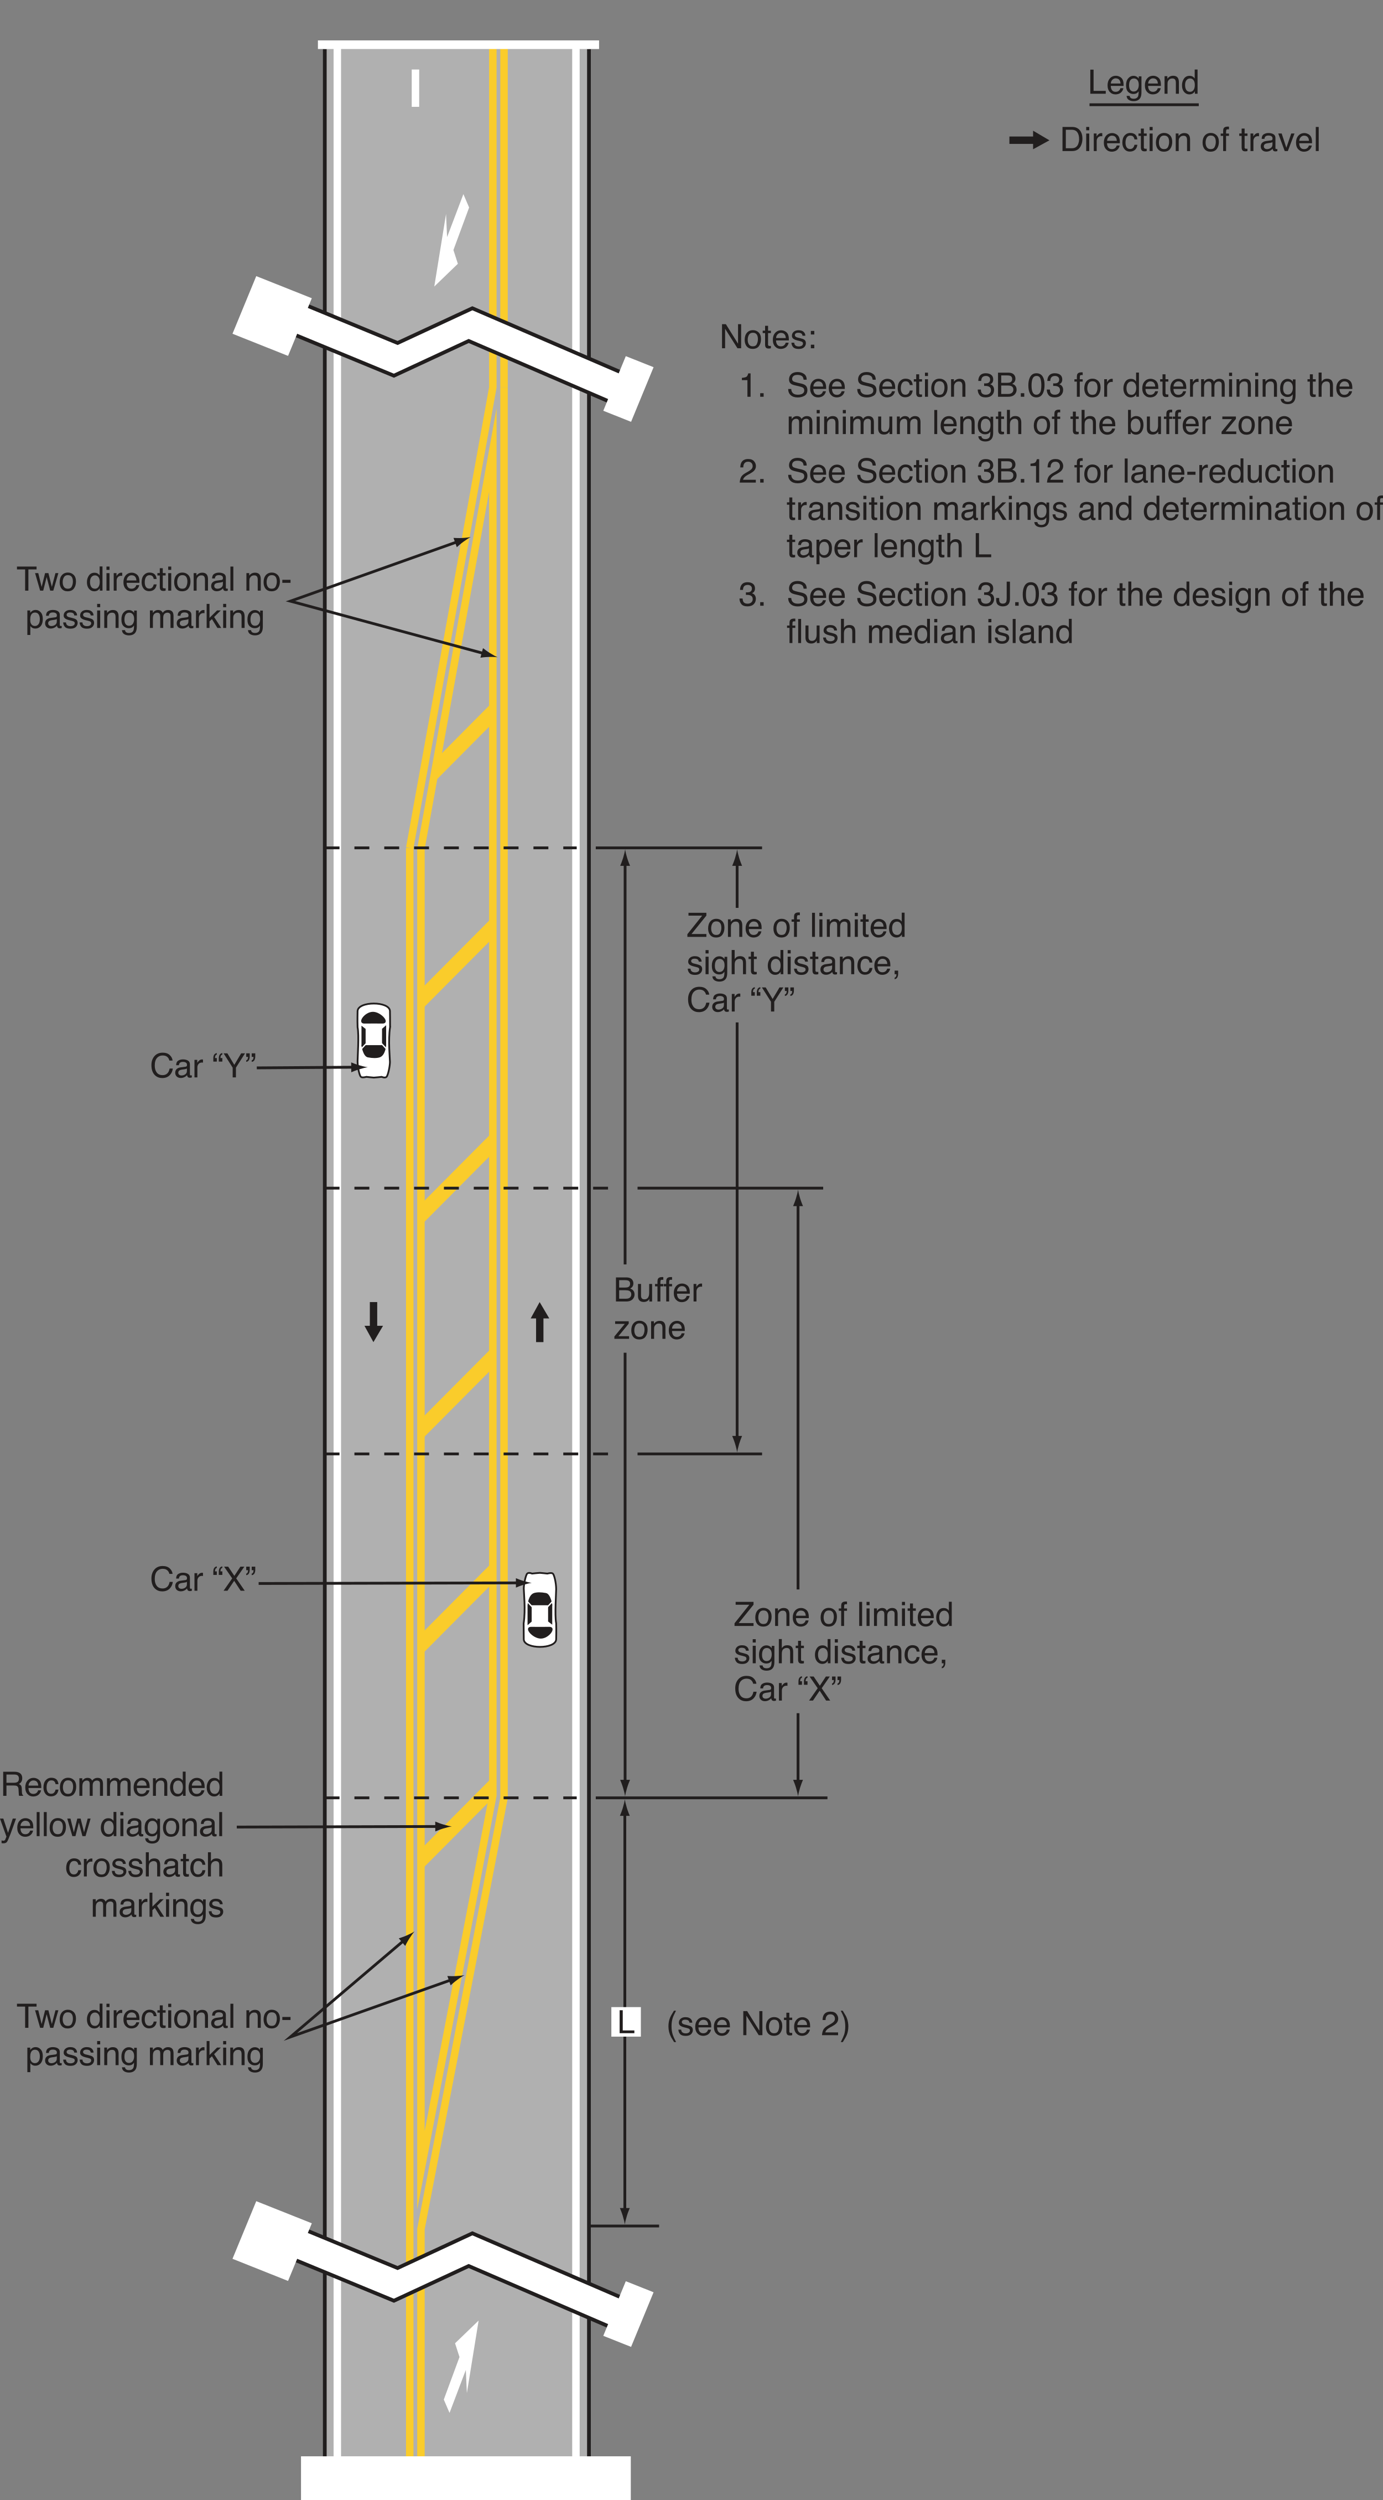 <?xml version="1.0" encoding="UTF-8"?>
<svg width="370.81pt" height="669.85pt" version="1.2" viewBox="0 0 370.81 669.85" xmlns="http://www.w3.org/2000/svg" xmlns:xlink="http://www.w3.org/1999/xlink"><rect x="0" y="0" width="370.81" height="669.85" fill="#808080" stroke="none"/><defs><symbol id="am" overflow="visible"><path d="m0.688-6.453h0.875v5.688h3.266v0.766h-4.141z"/></symbol><symbol id="b" overflow="visible"><path d="m2.547-4.812c0.332 0 0.656 0.078 0.969 0.234s0.551 0.359 0.719 0.609c0.156 0.242 0.258 0.516 0.312 0.828 0.039 0.219 0.062 0.57 0.062 1.047h-3.438c0.008 0.469 0.117 0.852 0.328 1.141 0.207 0.293 0.535 0.438 0.984 0.438 0.414 0 0.742-0.133 0.984-0.406 0.145-0.164 0.242-0.352 0.297-0.562h0.781c-0.023 0.18-0.09 0.375-0.203 0.594-0.117 0.211-0.246 0.383-0.391 0.516-0.242 0.23-0.539 0.383-0.891 0.469-0.188 0.051-0.402 0.078-0.641 0.078-0.594 0-1.094-0.211-1.5-0.641-0.406-0.426-0.609-1.023-0.609-1.797 0-0.75 0.203-1.359 0.609-1.828 0.414-0.477 0.957-0.719 1.625-0.719zm1.25 2.078c-0.031-0.344-0.105-0.613-0.219-0.812-0.219-0.383-0.586-0.578-1.094-0.578-0.355 0-0.656 0.137-0.906 0.406-0.25 0.262-0.383 0.59-0.391 0.984z"/></symbol><symbol id="k" overflow="visible"><path d="m2.234-4.797c0.375 0 0.695 0.094 0.969 0.281 0.156 0.105 0.312 0.258 0.469 0.453v-0.594h0.719v4.281c0 0.594-0.09 1.062-0.266 1.406-0.324 0.633-0.945 0.953-1.859 0.953-0.5 0-0.93-0.117-1.281-0.344-0.344-0.219-0.539-0.574-0.578-1.062h0.812c0.039 0.219 0.117 0.383 0.234 0.5 0.176 0.176 0.457 0.266 0.844 0.266 0.602 0 1-0.219 1.188-0.656 0.102-0.25 0.156-0.695 0.156-1.344-0.168 0.242-0.359 0.422-0.578 0.547-0.219 0.113-0.512 0.172-0.875 0.172-0.512 0-0.961-0.18-1.344-0.547-0.387-0.363-0.578-0.961-0.578-1.797 0-0.789 0.191-1.406 0.578-1.844 0.383-0.445 0.848-0.672 1.391-0.672zm1.438 2.422c0-0.582-0.125-1.016-0.375-1.297-0.242-0.281-0.543-0.422-0.906-0.422-0.562 0-0.945 0.262-1.141 0.781-0.117 0.281-0.172 0.648-0.172 1.094 0 0.531 0.109 0.938 0.328 1.219 0.219 0.273 0.504 0.406 0.859 0.406 0.57 0 0.973-0.254 1.203-0.766 0.133-0.289 0.203-0.629 0.203-1.016z"/></symbol><symbol id="c" overflow="visible"><path d="m0.578-4.703h0.75v0.672c0.227-0.281 0.461-0.477 0.703-0.594 0.25-0.125 0.531-0.188 0.844-0.188 0.664 0 1.113 0.234 1.344 0.703 0.133 0.25 0.203 0.617 0.203 1.094v3.016h-0.812v-2.969c0-0.281-0.043-0.508-0.125-0.688-0.137-0.289-0.391-0.438-0.766-0.438-0.188 0-0.34 0.016-0.453 0.047-0.219 0.062-0.414 0.195-0.578 0.391-0.137 0.156-0.227 0.32-0.266 0.484-0.031 0.168-0.047 0.402-0.047 0.703v2.469h-0.797z"/></symbol><symbol id="j" overflow="visible"><path d="m1.078-2.297c0 0.5 0.102 0.922 0.312 1.266 0.219 0.344 0.566 0.516 1.047 0.516 0.363 0 0.66-0.156 0.891-0.469 0.238-0.32 0.359-0.773 0.359-1.359 0-0.602-0.125-1.047-0.375-1.328-0.242-0.281-0.539-0.422-0.891-0.422-0.398 0-0.719 0.152-0.969 0.453-0.25 0.305-0.375 0.75-0.375 1.344zm1.188-2.5c0.363 0 0.664 0.078 0.906 0.234 0.145 0.086 0.305 0.242 0.484 0.469v-2.391h0.766v6.484h-0.719v-0.656c-0.188 0.293-0.406 0.508-0.656 0.641-0.25 0.125-0.539 0.188-0.859 0.188-0.531 0-0.992-0.219-1.375-0.656-0.375-0.445-0.562-1.035-0.562-1.766 0-0.688 0.172-1.281 0.516-1.781 0.352-0.508 0.852-0.766 1.5-0.766z"/></symbol><symbol id="ao" overflow="visible"><path d="m3.172-0.75c0.289 0 0.531-0.031 0.719-0.094 0.344-0.113 0.625-0.332 0.844-0.656 0.164-0.258 0.289-0.594 0.375-1 0.039-0.238 0.062-0.461 0.062-0.672 0-0.801-0.164-1.422-0.484-1.859-0.312-0.445-0.824-0.672-1.531-0.672h-1.547v4.953zm-2.453-5.703h2.625c0.883 0 1.57 0.312 2.062 0.938 0.438 0.574 0.656 1.305 0.656 2.188 0 0.688-0.133 1.309-0.391 1.859-0.449 0.98-1.23 1.469-2.344 1.469h-2.609z"/></symbol><symbol id="d" overflow="visible"><path d="m0.578-4.688h0.812v4.688h-0.812zm0-1.766h0.812v0.891h-0.812z"/></symbol><symbol id="h" overflow="visible"><path d="m0.609-4.703h0.75v0.812c0.062-0.156 0.211-0.348 0.453-0.578 0.238-0.227 0.516-0.344 0.828-0.344 0.008 0 0.031 0.008 0.062 0.016h0.188v0.844c-0.043-0.008-0.086-0.016-0.125-0.016-0.043-0.008-0.09-0.016-0.141-0.016-0.398 0-0.703 0.133-0.922 0.391-0.211 0.262-0.312 0.559-0.312 0.891v2.703h-0.781z"/></symbol><symbol id="o" overflow="visible"><path d="m2.391-4.844c0.531 0 0.961 0.133 1.297 0.391 0.332 0.262 0.535 0.703 0.609 1.328h-0.781c-0.043-0.289-0.148-0.531-0.312-0.719-0.168-0.195-0.438-0.297-0.812-0.297-0.5 0-0.859 0.25-1.078 0.75-0.137 0.312-0.203 0.703-0.203 1.172 0 0.48 0.098 0.883 0.297 1.203 0.195 0.312 0.508 0.469 0.938 0.469 0.32 0 0.578-0.098 0.766-0.297 0.195-0.195 0.332-0.473 0.406-0.828h0.781c-0.094 0.625-0.32 1.086-0.672 1.375-0.344 0.293-0.793 0.438-1.344 0.438-0.617 0-1.105-0.223-1.469-0.672-0.367-0.457-0.547-1.02-0.547-1.688 0-0.832 0.195-1.477 0.594-1.938 0.406-0.457 0.914-0.688 1.531-0.688z"/></symbol><symbol id="f" overflow="visible"><path d="m0.734-6.016h0.797v1.312h0.766v0.641h-0.766v3.078c0 0.156 0.055 0.266 0.172 0.328 0.062 0.031 0.164 0.047 0.312 0.047h0.109c0.051 0 0.109-0.004 0.172-0.016v0.625c-0.094 0.031-0.195 0.051-0.297 0.062-0.094 0.008-0.199 0.016-0.312 0.016-0.367 0-0.617-0.094-0.75-0.281-0.137-0.195-0.203-0.441-0.203-0.734v-3.125h-0.641v-0.641h0.641z"/></symbol><symbol id="e" overflow="visible"><path d="m2.453-0.516c0.52 0 0.875-0.195 1.062-0.594 0.195-0.395 0.297-0.836 0.297-1.328 0-0.438-0.07-0.789-0.203-1.062-0.219-0.438-0.605-0.656-1.156-0.656-0.48 0-0.828 0.188-1.047 0.562-0.219 0.367-0.328 0.809-0.328 1.328 0 0.5 0.109 0.918 0.328 1.25 0.219 0.336 0.566 0.5 1.047 0.5zm0.031-4.328c0.602 0 1.113 0.203 1.531 0.609 0.414 0.406 0.625 1 0.625 1.781 0 0.762-0.188 1.391-0.562 1.891-0.367 0.492-0.934 0.734-1.703 0.734-0.648 0-1.164-0.219-1.547-0.656-0.375-0.438-0.562-1.023-0.562-1.766 0-0.789 0.195-1.422 0.594-1.891 0.406-0.469 0.945-0.703 1.625-0.703z"/></symbol><symbol id="a" overflow="visible"></symbol><symbol id="m" overflow="visible"><path d="m0.781-5.422c0.008-0.332 0.066-0.57 0.172-0.719 0.176-0.27 0.531-0.406 1.062-0.406h0.156c0.051 0 0.109 0.008 0.172 0.016v0.719h-0.172c-0.031-0.008-0.07-0.016-0.109-0.016-0.242 0-0.387 0.062-0.438 0.188-0.043 0.125-0.062 0.445-0.062 0.953h0.781v0.625h-0.781v4.062h-0.781v-4.062h-0.656v-0.625h0.656z"/></symbol><symbol id="g" overflow="visible"><path d="m1.188-1.25c0 0.23 0.082 0.414 0.25 0.547 0.164 0.125 0.363 0.188 0.594 0.188 0.281 0 0.551-0.062 0.812-0.188 0.438-0.219 0.656-0.57 0.656-1.062v-0.625c-0.094 0.062-0.219 0.117-0.375 0.156-0.156 0.031-0.309 0.059-0.453 0.078l-0.469 0.062c-0.293 0.043-0.512 0.105-0.656 0.188-0.242 0.137-0.359 0.355-0.359 0.656zm1.922-1.609c0.176-0.02 0.297-0.094 0.359-0.219 0.031-0.07 0.047-0.176 0.047-0.312 0-0.258-0.102-0.453-0.297-0.578-0.188-0.125-0.461-0.188-0.812-0.188-0.418 0-0.711 0.117-0.875 0.344-0.094 0.117-0.156 0.297-0.188 0.547h-0.734c0.008-0.582 0.191-0.988 0.547-1.219 0.363-0.227 0.785-0.344 1.266-0.344 0.551 0 1.004 0.109 1.359 0.328 0.344 0.211 0.516 0.539 0.516 0.984v2.703c0 0.086 0.016 0.152 0.047 0.203 0.031 0.055 0.098 0.078 0.203 0.078h0.125c0.039-0.008 0.086-0.02 0.141-0.031v0.578c-0.125 0.039-0.219 0.062-0.281 0.062-0.062 0.008-0.152 0.016-0.266 0.016-0.273 0-0.469-0.094-0.594-0.281-0.062-0.102-0.109-0.25-0.141-0.438-0.156 0.211-0.387 0.391-0.688 0.547-0.305 0.156-0.637 0.234-1 0.234-0.438 0-0.797-0.133-1.078-0.391-0.273-0.27-0.406-0.602-0.406-1 0-0.438 0.133-0.773 0.406-1.016 0.27-0.238 0.629-0.383 1.078-0.438z"/></symbol><symbol id="aw" overflow="visible"><path d="m0.969-4.703 1.25 3.828 1.312-3.828h0.875l-1.781 4.703h-0.844l-1.734-4.703z"/></symbol><symbol id="n" overflow="visible"><path d="m0.609-6.453h0.781v6.453h-0.781z"/></symbol><symbol id="al" overflow="visible"><path d="m0.688-6.453h1.031l3.266 5.234v-5.234h0.828v6.453h-0.984l-3.312-5.219v5.219h-0.828z"/></symbol><symbol id="i" overflow="visible"><path d="m1.047-1.484c0.02 0.273 0.086 0.477 0.203 0.609 0.195 0.262 0.539 0.391 1.031 0.391 0.289 0 0.547-0.062 0.766-0.188 0.227-0.133 0.344-0.332 0.344-0.594 0-0.207-0.09-0.363-0.266-0.469-0.117-0.062-0.34-0.133-0.672-0.219l-0.641-0.156c-0.398-0.102-0.688-0.219-0.875-0.344-0.344-0.207-0.516-0.5-0.516-0.875 0-0.445 0.16-0.805 0.484-1.078 0.32-0.281 0.754-0.422 1.297-0.422 0.707 0 1.219 0.211 1.531 0.625 0.195 0.262 0.289 0.543 0.281 0.844h-0.75c-0.012-0.176-0.074-0.336-0.188-0.484-0.18-0.207-0.492-0.312-0.938-0.312-0.305 0-0.531 0.059-0.688 0.172-0.156 0.117-0.234 0.266-0.234 0.453 0 0.211 0.102 0.375 0.312 0.5 0.113 0.074 0.285 0.137 0.516 0.188l0.531 0.125c0.562 0.137 0.941 0.273 1.141 0.406 0.301 0.199 0.453 0.516 0.453 0.953 0 0.418-0.164 0.781-0.484 1.094-0.312 0.301-0.793 0.453-1.438 0.453-0.699 0-1.195-0.164-1.484-0.484-0.293-0.32-0.449-0.719-0.469-1.188z"/></symbol><symbol id="av" overflow="visible"><path d="m1-4.641h0.922v0.953h-0.922zm0 3.688h0.922v0.953h-0.922z"/></symbol><symbol id="ak" overflow="visible"><path d="m0.859-4.453v-0.609c0.57-0.051 0.969-0.141 1.188-0.266 0.227-0.133 0.398-0.445 0.516-0.938h0.625v6.266h-0.844v-4.453z"/></symbol><symbol id="s" overflow="visible"><path d="m0.766-0.953h0.922v0.953h-0.922z"/></symbol><symbol id="r" overflow="visible"><path d="m1.25-2.078c0.02 0.367 0.109 0.664 0.266 0.891 0.289 0.43 0.801 0.641 1.531 0.641 0.332 0 0.633-0.047 0.906-0.141 0.52-0.188 0.781-0.516 0.781-0.984 0-0.344-0.109-0.594-0.328-0.75-0.23-0.145-0.578-0.27-1.047-0.375l-0.875-0.203c-0.574-0.125-0.98-0.266-1.219-0.422-0.406-0.27-0.609-0.672-0.609-1.203 0-0.582 0.195-1.062 0.594-1.438 0.406-0.375 0.973-0.562 1.703-0.562 0.676 0 1.25 0.168 1.719 0.5 0.477 0.324 0.719 0.844 0.719 1.562h-0.812c-0.055-0.344-0.148-0.609-0.281-0.797-0.273-0.332-0.727-0.5-1.359-0.5-0.523 0-0.898 0.109-1.125 0.328-0.219 0.211-0.328 0.461-0.328 0.75 0 0.312 0.129 0.543 0.391 0.688 0.176 0.094 0.566 0.215 1.172 0.359l0.906 0.203c0.438 0.105 0.773 0.242 1.016 0.406 0.406 0.305 0.609 0.742 0.609 1.312 0 0.719-0.262 1.234-0.781 1.547-0.523 0.301-1.125 0.453-1.812 0.453-0.805 0-1.43-0.203-1.875-0.609-0.461-0.406-0.684-0.957-0.672-1.656z"/></symbol><symbol id="q" overflow="visible"><path d="m2.344 0.172c-0.75 0-1.293-0.203-1.625-0.609-0.336-0.414-0.5-0.914-0.5-1.5h0.828c0.031 0.406 0.102 0.703 0.219 0.891 0.207 0.336 0.578 0.5 1.109 0.5 0.414 0 0.75-0.109 1-0.328 0.258-0.227 0.391-0.52 0.391-0.875 0-0.426-0.137-0.723-0.406-0.891-0.262-0.176-0.625-0.266-1.094-0.266h-0.172-0.156v-0.703c0.082 0.012 0.148 0.023 0.203 0.031h0.188c0.289 0 0.531-0.047 0.719-0.141 0.332-0.164 0.5-0.457 0.5-0.875 0-0.32-0.109-0.566-0.328-0.734-0.219-0.164-0.48-0.25-0.781-0.25-0.531 0-0.898 0.18-1.094 0.531-0.117 0.188-0.18 0.461-0.188 0.812h-0.781c0-0.469 0.094-0.863 0.281-1.188 0.32-0.582 0.891-0.875 1.703-0.875 0.633 0 1.129 0.148 1.484 0.438 0.352 0.281 0.531 0.695 0.531 1.234 0 0.387-0.105 0.699-0.312 0.938-0.125 0.148-0.293 0.262-0.5 0.344 0.332 0.094 0.586 0.273 0.766 0.531 0.188 0.262 0.281 0.578 0.281 0.953 0 0.594-0.199 1.086-0.594 1.469-0.398 0.375-0.953 0.562-1.672 0.562z"/></symbol><symbol id="ac" overflow="visible"><path d="m3.109-3.734c0.375 0 0.66-0.047 0.859-0.141 0.32-0.164 0.484-0.457 0.484-0.875 0-0.426-0.172-0.711-0.516-0.859-0.188-0.07-0.477-0.109-0.859-0.109h-1.562v1.984zm0.297 2.984c0.531 0 0.91-0.156 1.141-0.469 0.145-0.188 0.219-0.422 0.219-0.703 0-0.469-0.211-0.789-0.625-0.969-0.219-0.082-0.516-0.125-0.891-0.125h-1.734v2.266zm-2.75-5.703h2.781c0.758 0 1.297 0.227 1.609 0.672 0.188 0.273 0.281 0.578 0.281 0.922 0 0.406-0.117 0.742-0.344 1-0.125 0.148-0.297 0.277-0.516 0.391 0.332 0.125 0.578 0.266 0.734 0.422 0.289 0.281 0.438 0.668 0.438 1.156 0 0.418-0.133 0.797-0.391 1.141-0.387 0.5-1.008 0.75-1.859 0.75h-2.734z"/></symbol><symbol id="aj" overflow="visible"><path d="m2.438-6.297c0.812 0 1.398 0.34 1.766 1.016 0.281 0.512 0.422 1.219 0.422 2.125 0 0.855-0.133 1.562-0.391 2.125-0.367 0.805-0.965 1.203-1.797 1.203-0.762 0-1.324-0.328-1.688-0.984-0.312-0.551-0.469-1.285-0.469-2.203 0-0.719 0.094-1.332 0.281-1.844 0.344-0.957 0.969-1.438 1.875-1.438zm-0.016 5.75c0.414 0 0.742-0.18 0.984-0.547 0.238-0.363 0.359-1.039 0.359-2.031 0-0.719-0.09-1.305-0.266-1.766-0.168-0.457-0.508-0.688-1.016-0.688-0.469 0-0.812 0.219-1.031 0.656-0.211 0.438-0.312 1.086-0.312 1.938 0 0.637 0.066 1.152 0.203 1.547 0.207 0.594 0.566 0.891 1.078 0.891z"/></symbol><symbol id="l" overflow="visible"><path d="m0.578-4.703h0.781v0.672c0.188-0.238 0.359-0.41 0.516-0.516 0.258-0.176 0.555-0.266 0.891-0.266 0.375 0 0.676 0.094 0.906 0.281 0.125 0.105 0.238 0.262 0.344 0.469 0.176-0.258 0.383-0.445 0.625-0.562 0.238-0.125 0.504-0.188 0.797-0.188 0.633 0 1.066 0.23 1.297 0.688 0.113 0.25 0.172 0.578 0.172 0.984v3.141h-0.812v-3.266c0-0.312-0.078-0.523-0.234-0.641-0.156-0.125-0.352-0.188-0.578-0.188-0.312 0-0.586 0.105-0.812 0.312-0.219 0.211-0.328 0.559-0.328 1.047v2.734h-0.797v-3.078c0-0.312-0.043-0.539-0.125-0.688-0.117-0.219-0.34-0.328-0.672-0.328-0.293 0-0.562 0.117-0.812 0.344-0.242 0.23-0.359 0.648-0.359 1.25v2.5h-0.797z"/></symbol><symbol id="p" overflow="visible"><path d="m0.578-6.484h0.797v2.422c0.188-0.238 0.352-0.41 0.5-0.516 0.258-0.164 0.578-0.25 0.953-0.25 0.688 0 1.148 0.242 1.391 0.719 0.133 0.262 0.203 0.625 0.203 1.094v3.016h-0.812v-2.969c0-0.344-0.047-0.598-0.141-0.766-0.148-0.25-0.418-0.375-0.812-0.375-0.324 0-0.621 0.117-0.891 0.344-0.262 0.219-0.391 0.641-0.391 1.266v2.5h-0.797z"/></symbol><symbol id="t" overflow="visible"><path d="m1.375-4.703v3.125c0 0.242 0.035 0.434 0.109 0.578 0.145 0.281 0.406 0.422 0.781 0.422 0.551 0 0.926-0.242 1.125-0.734 0.113-0.258 0.172-0.617 0.172-1.078v-2.312h0.781v4.703h-0.734v-0.688c-0.105 0.18-0.23 0.328-0.375 0.453-0.305 0.238-0.672 0.359-1.109 0.359-0.668 0-1.121-0.223-1.359-0.672-0.137-0.238-0.203-0.555-0.203-0.953v-3.203z"/></symbol><symbol id="au" overflow="visible"><path d="m0.516-6.484h0.766v2.344c0.176-0.219 0.383-0.383 0.625-0.5 0.238-0.125 0.5-0.188 0.781-0.188 0.582 0 1.055 0.203 1.422 0.609 0.363 0.398 0.547 0.992 0.547 1.781 0 0.742-0.184 1.359-0.547 1.859-0.355 0.492-0.852 0.734-1.484 0.734-0.355 0-0.656-0.09-0.906-0.266-0.148-0.102-0.305-0.27-0.469-0.5v0.609h-0.734zm2.062 5.938c0.426 0 0.742-0.164 0.953-0.5 0.219-0.344 0.328-0.797 0.328-1.359 0-0.488-0.109-0.895-0.328-1.219-0.211-0.332-0.523-0.5-0.938-0.5-0.355 0-0.668 0.137-0.938 0.406-0.273 0.262-0.406 0.699-0.406 1.312 0 0.449 0.051 0.809 0.156 1.078 0.207 0.523 0.598 0.781 1.172 0.781z"/></symbol><symbol id="ai" overflow="visible"><path d="m0.234-0.625 2.781-3.375h-2.578v-0.703h3.641v0.641l-2.766 3.359h2.859v0.703h-3.938z"/></symbol><symbol id="ab" overflow="visible"><path d="m0.281 0c0.031-0.539 0.141-1.008 0.328-1.406 0.195-0.406 0.582-0.773 1.156-1.109l0.844-0.484c0.375-0.219 0.633-0.406 0.781-0.562 0.238-0.238 0.359-0.516 0.359-0.828 0-0.363-0.109-0.656-0.328-0.875s-0.512-0.328-0.875-0.328c-0.543 0-0.918 0.211-1.125 0.625-0.117 0.219-0.18 0.523-0.188 0.906h-0.797c0.008-0.539 0.109-0.988 0.297-1.344 0.344-0.602 0.945-0.906 1.812-0.906 0.727 0 1.254 0.199 1.578 0.594 0.332 0.387 0.5 0.812 0.5 1.281 0 0.512-0.18 0.945-0.531 1.297-0.199 0.211-0.562 0.465-1.094 0.766l-0.609 0.328c-0.281 0.156-0.508 0.309-0.672 0.453-0.293 0.25-0.477 0.531-0.547 0.844h3.422v0.75z"/></symbol><symbol id="aa" overflow="visible"><path d="m0.375-2.906h2.203v0.812h-2.203z"/></symbol><symbol id="x" overflow="visible"><path d="m0.562-6.453h0.766v3.75l2.031-2h1l-1.797 1.766 1.906 2.938h-1.016l-1.469-2.375-0.656 0.609v1.766h-0.766z"/></symbol><symbol id="z" overflow="visible"><path d="m2.562-0.531c0.375 0 0.68-0.148 0.922-0.453 0.25-0.312 0.375-0.773 0.375-1.391 0-0.375-0.059-0.695-0.172-0.969-0.199-0.52-0.574-0.781-1.125-0.781-0.543 0-0.918 0.273-1.125 0.812-0.105 0.305-0.156 0.68-0.156 1.125 0 0.367 0.051 0.672 0.156 0.922 0.207 0.492 0.582 0.734 1.125 0.734zm-2.047-4.156h0.766v0.625c0.164-0.207 0.344-0.375 0.531-0.5 0.258-0.176 0.57-0.266 0.938-0.266 0.531 0 0.977 0.211 1.344 0.625 0.375 0.406 0.562 0.992 0.562 1.75 0 1.023-0.266 1.75-0.797 2.188-0.344 0.281-0.742 0.422-1.188 0.422-0.355 0-0.652-0.078-0.891-0.234-0.148-0.082-0.305-0.234-0.469-0.453v2.406h-0.797z"/></symbol><symbol id="at" overflow="visible"><path d="m3.859-1.922c0 0.543-0.086 0.965-0.25 1.266-0.293 0.555-0.859 0.828-1.703 0.828-0.48 0-0.891-0.133-1.234-0.391-0.344-0.258-0.516-0.727-0.516-1.406v-0.453h0.812v0.453c0 0.355 0.078 0.621 0.234 0.797 0.164 0.18 0.41 0.266 0.734 0.266 0.469 0 0.773-0.16 0.922-0.484 0.082-0.195 0.125-0.566 0.125-1.109v-4.297h0.875z"/></symbol><symbol id="w" overflow="visible"><path d="m3.406-6.625c0.812 0 1.441 0.215 1.891 0.641 0.457 0.43 0.711 0.918 0.766 1.469h-0.859c-0.094-0.414-0.289-0.742-0.578-0.984-0.281-0.25-0.684-0.375-1.203-0.375-0.637 0-1.152 0.227-1.547 0.672-0.398 0.449-0.594 1.137-0.594 2.062 0 0.75 0.176 1.359 0.531 1.828 0.352 0.469 0.879 0.703 1.578 0.703 0.645 0 1.141-0.242 1.484-0.734 0.176-0.258 0.305-0.602 0.391-1.031h0.859c-0.086 0.68-0.34 1.25-0.766 1.719-0.512 0.555-1.199 0.828-2.062 0.828-0.75 0-1.383-0.227-1.891-0.688-0.68-0.602-1.016-1.531-1.016-2.781 0-0.945 0.254-1.727 0.766-2.344 0.539-0.656 1.289-0.984 2.25-0.984z"/></symbol><symbol id="v" overflow="visible"><path d="m1.281-6.109c-0.211 0.043-0.352 0.188-0.422 0.438-0.043 0.137-0.062 0.262-0.062 0.375v0.047 0.062h0.484v0.953h-0.938v-0.875c0-0.438 0.082-0.77 0.25-1 0.176-0.238 0.406-0.375 0.688-0.406zm1.484 0c-0.168 0.031-0.293 0.125-0.375 0.281-0.086 0.156-0.125 0.336-0.125 0.531v0.062c0 0.012 0.004 0.027 0.016 0.047h0.484v0.953h-0.953v-0.875c0-0.352 0.07-0.664 0.219-0.938 0.156-0.27 0.398-0.426 0.734-0.469z"/></symbol><symbol id="ah" overflow="visible"><path d="m1.234 0h-1.047l2.312-3.312-2.172-3.141h1.094l1.656 2.469 1.625-2.469h1.047l-2.172 3.141 2.281 3.312h-1.094l-1.734-2.656z"/></symbol><symbol id="u" overflow="visible"><path d="m1.812-4.578c0.227-0.039 0.375-0.203 0.438-0.484 0.039-0.164 0.055-0.312 0.047-0.438h-0.484v-0.953h0.953v0.875c0 0.355-0.074 0.668-0.219 0.938-0.148 0.273-0.391 0.43-0.734 0.469zm-1.469 0c0.219-0.039 0.363-0.203 0.438-0.484 0.039-0.164 0.055-0.312 0.047-0.438h-0.484v-0.953h0.938v0.875c0 0.355-0.074 0.668-0.219 0.938-0.148 0.273-0.387 0.43-0.719 0.469z"/></symbol><symbol id="ag" overflow="visible"><path d="m0.188-6.453h1.016l1.859 3.094 1.844-3.094h1.031l-2.438 3.844v2.609h-0.875v-2.609z"/></symbol><symbol id="af" overflow="visible"><path d="m5.391-6.453v0.766h-2.188v5.688h-0.875v-5.688h-2.188v-0.766z"/></symbol><symbol id="y" overflow="visible"><path d="m0.938-4.703 0.906 3.703 0.922-3.703h0.891l0.922 3.688 0.969-3.688h0.781l-1.359 4.703h-0.828l-0.953-3.641-0.922 3.641h-0.828l-1.359-4.703z"/></symbol><symbol id="ae" overflow="visible"><path d="m0.203-0.719 3.969-4.969h-3.672v-0.766h4.797v0.75l-3.984 4.938h3.984v0.766h-5.094z"/></symbol><symbol id="ad" overflow="visible"><path d="m0.75 0.922c0.195-0.043 0.336-0.184 0.422-0.422 0.039-0.137 0.062-0.266 0.062-0.391v-0.062c0-0.012-0.008-0.027-0.016-0.047h-0.469v-0.953h0.938v0.875c0 0.352-0.074 0.66-0.219 0.922-0.137 0.27-0.375 0.438-0.719 0.5z"/></symbol><symbol id="as" overflow="visible"><path d="m2.656-6.562c-0.461 0.898-0.758 1.555-0.891 1.969-0.211 0.648-0.312 1.391-0.312 2.234s0.117 1.621 0.359 2.328c0.145 0.426 0.43 1.051 0.859 1.875h-0.531c-0.43-0.68-0.695-1.109-0.797-1.297-0.094-0.18-0.203-0.422-0.328-0.734-0.168-0.438-0.281-0.898-0.344-1.391-0.031-0.258-0.047-0.504-0.047-0.734 0-0.863 0.133-1.633 0.406-2.312 0.176-0.438 0.535-1.082 1.078-1.938z"/></symbol><symbol id="ar" overflow="visible"><path d="m0.312 1.844c0.469-0.918 0.77-1.586 0.906-2 0.195-0.625 0.297-1.359 0.297-2.203 0-0.852-0.117-1.629-0.344-2.328-0.156-0.438-0.449-1.062-0.875-1.875h0.531c0.445 0.719 0.719 1.168 0.812 1.344 0.102 0.168 0.207 0.398 0.312 0.688 0.145 0.367 0.242 0.73 0.297 1.094 0.062 0.355 0.094 0.699 0.094 1.031 0 0.867-0.137 1.637-0.406 2.312-0.18 0.438-0.539 1.082-1.078 1.938z"/></symbol><symbol id="aq" overflow="visible"><path d="m3.688-3.5c0.406 0 0.727-0.078 0.969-0.234 0.238-0.164 0.359-0.461 0.359-0.891 0-0.469-0.168-0.785-0.5-0.953-0.18-0.082-0.418-0.125-0.719-0.125h-2.125v2.203zm-2.891-2.953h2.984c0.488 0 0.895 0.074 1.219 0.219 0.602 0.273 0.906 0.777 0.906 1.516 0 0.387-0.086 0.703-0.25 0.953-0.156 0.25-0.375 0.449-0.656 0.594 0.25 0.105 0.438 0.242 0.562 0.406 0.125 0.168 0.195 0.438 0.219 0.812l0.031 0.859c0.008 0.25 0.031 0.434 0.062 0.547 0.051 0.211 0.145 0.344 0.281 0.406v0.141h-1.078c-0.031-0.051-0.059-0.117-0.078-0.203-0.012-0.094-0.023-0.266-0.031-0.516l-0.062-1.078c-0.023-0.426-0.18-0.711-0.469-0.859-0.168-0.07-0.43-0.109-0.781-0.109h-1.984v2.766h-0.875z"/></symbol><symbol id="ap" overflow="visible"><path d="m3.516-4.703h0.875c-0.105 0.305-0.352 0.992-0.734 2.062-0.293 0.812-0.531 1.477-0.719 1.984-0.461 1.195-0.781 1.926-0.969 2.188-0.188 0.258-0.512 0.391-0.969 0.391-0.117 0-0.203-0.008-0.266-0.016-0.055 0-0.125-0.012-0.219-0.031v-0.734c0.133 0.039 0.234 0.066 0.297 0.078 0.062 0.008 0.117 0.016 0.172 0.016 0.145 0 0.25-0.027 0.312-0.078 0.07-0.055 0.133-0.109 0.188-0.172 0.008-0.031 0.055-0.156 0.141-0.375 0.094-0.211 0.16-0.367 0.203-0.469l-1.734-4.844h0.891l1.266 3.828z"/></symbol><symbol id="an" overflow="visible"></symbol></defs><path d="m270.64 36.578h6.352v-1.559l4.379 2.578-4.379 2.394v-1.438h-6.352z" fill="#211e1e"/><path d="m292.12 28.062h29.293" fill="none" stroke="#211e1e" stroke-width=".75"/><g transform="translate(-194.81 -79.562)" fill="#211e1e"><use x="486.457" y="104.677" width="100%" height="100%" xlink:href="#am"/><use x="491.461" y="104.677" width="100%" height="100%" xlink:href="#b"/><use x="496.465" y="104.677" width="100%" height="100%" xlink:href="#k"/><use x="501.469" y="104.677" width="100%" height="100%" xlink:href="#b"/><use x="506.473" y="104.677" width="100%" height="100%" xlink:href="#c"/><use x="511.476" y="104.677" width="100%" height="100%" xlink:href="#j"/><use x="478.969" y="120.031" width="100%" height="100%" xlink:href="#ao"/><use x="485.466" y="120.031" width="100%" height="100%" xlink:href="#d"/><use x="487.465" y="120.031" width="100%" height="100%" xlink:href="#h"/><use x="490.461" y="120.031" width="100%" height="100%" xlink:href="#b"/><use x="495.466" y="120.031" width="100%" height="100%" xlink:href="#o"/><use x="499.966" y="120.031" width="100%" height="100%" xlink:href="#f"/><use x="502.467" y="120.031" width="100%" height="100%" xlink:href="#d"/><use x="504.466" y="120.031" width="100%" height="100%" xlink:href="#e"/><use x="509.47" y="120.031" width="100%" height="100%" xlink:href="#c"/><use x="514.474" y="120.031" width="100%" height="100%" xlink:href="#a"/><use x="516.976" y="120.031" width="100%" height="100%" xlink:href="#e"/><use x="521.979" y="120.031" width="100%" height="100%" xlink:href="#m"/><use x="524.482" y="120.031" width="100%" height="100%" xlink:href="#a"/><use x="526.984" y="120.031" width="100%" height="100%" xlink:href="#f"/><use x="529.485" y="120.031" width="100%" height="100%" xlink:href="#h"/><use x="532.482" y="120.031" width="100%" height="100%" xlink:href="#g"/><use x="537.487" y="120.031" width="100%" height="100%" xlink:href="#aw"/><use x="541.987" y="120.031" width="100%" height="100%" xlink:href="#b"/><use x="546.99" y="120.031" width="100%" height="100%" xlink:href="#n"/><use x="387.709" y="172.87" width="100%" height="100%" xlink:href="#al"/><use x="394.207" y="172.87" width="100%" height="100%" xlink:href="#e"/><use x="399.211" y="172.87" width="100%" height="100%" xlink:href="#f"/><use x="401.712" y="172.87" width="100%" height="100%" xlink:href="#b"/><use x="406.716" y="172.87" width="100%" height="100%" xlink:href="#i"/><use x="411.216" y="172.87" width="100%" height="100%" xlink:href="#av"/><use x="387.709" y="185.866" width="100%" height="100%" xlink:href="#a"/><use x="392.864" y="185.866" width="100%" height="100%" xlink:href="#ak"/><use x="397.868" y="185.866" width="100%" height="100%" xlink:href="#s"/><use x="400.37" y="185.866" width="100%" height="100%" xlink:href="#a"/><use x="405.709" y="185.866" width="100%" height="100%" xlink:href="#r"/><use x="411.711" y="185.866" width="100%" height="100%" xlink:href="#b"/><use x="416.716" y="185.866" width="100%" height="100%" xlink:href="#b"/><use x="421.72" y="185.866" width="100%" height="100%" xlink:href="#a"/><use x="424.221" y="185.866" width="100%" height="100%" xlink:href="#r"/><use x="430.224" y="185.866" width="100%" height="100%" xlink:href="#b"/><use x="435.228" y="185.866" width="100%" height="100%" xlink:href="#o"/><use x="439.728" y="185.866" width="100%" height="100%" xlink:href="#f"/><use x="442.231" y="185.866" width="100%" height="100%" xlink:href="#d"/><use x="444.228" y="185.866" width="100%" height="100%" xlink:href="#e"/><use x="449.233" y="185.866" width="100%" height="100%" xlink:href="#c"/><use x="454.237" y="185.866" width="100%" height="100%" xlink:href="#a"/><use x="456.738" y="185.866" width="100%" height="100%" xlink:href="#q"/><use x="461.742" y="185.866" width="100%" height="100%" xlink:href="#ac"/><use x="467.746" y="185.866" width="100%" height="100%" xlink:href="#s"/><use x="470.248" y="185.866" width="100%" height="100%" xlink:href="#aj"/><use x="475.252" y="185.866" width="100%" height="100%" xlink:href="#q"/><use x="480.255" y="185.866" width="100%" height="100%" xlink:href="#a"/><use x="482.758" y="185.866" width="100%" height="100%" xlink:href="#m"/><use x="485.259" y="185.866" width="100%" height="100%" xlink:href="#e"/><use x="490.263" y="185.866" width="100%" height="100%" xlink:href="#h"/><use x="493.26" y="185.866" width="100%" height="100%" xlink:href="#a"/><use x="495.763" y="185.866" width="100%" height="100%" xlink:href="#j"/><use x="500.767" y="185.866" width="100%" height="100%" xlink:href="#b"/><use x="505.771" y="185.866" width="100%" height="100%" xlink:href="#f"/><use x="508.272" y="185.866" width="100%" height="100%" xlink:href="#b"/><use x="513.276" y="185.866" width="100%" height="100%" xlink:href="#h"/><use x="516.274" y="185.866" width="100%" height="100%" xlink:href="#l"/><use x="523.771" y="185.866" width="100%" height="100%" xlink:href="#d"/><use x="525.768" y="185.866" width="100%" height="100%" xlink:href="#c"/><use x="530.773" y="185.866" width="100%" height="100%" xlink:href="#d"/><use x="532.771" y="185.866" width="100%" height="100%" xlink:href="#c"/><use x="537.774" y="185.866" width="100%" height="100%" xlink:href="#k"/><use x="542.779" y="185.866" width="100%" height="100%" xlink:href="#a"/><use x="545.281" y="185.866" width="100%" height="100%" xlink:href="#f"/><use x="547.782" y="185.866" width="100%" height="100%" xlink:href="#p"/><use x="552.787" y="185.866" width="100%" height="100%" xlink:href="#b"/><use x="557.791" y="185.866" width="100%" height="100%" xlink:href="#a"/><use x="405.709" y="195.865" width="100%" height="100%" xlink:href="#l"/><use x="413.206" y="195.865" width="100%" height="100%" xlink:href="#d"/><use x="415.203" y="195.865" width="100%" height="100%" xlink:href="#c"/><use x="420.207" y="195.865" width="100%" height="100%" xlink:href="#d"/><use x="422.206" y="195.865" width="100%" height="100%" xlink:href="#l"/><use x="429.703" y="195.865" width="100%" height="100%" xlink:href="#t"/><use x="434.707" y="195.865" width="100%" height="100%" xlink:href="#l"/><use x="442.203" y="195.865" width="100%" height="100%" xlink:href="#a"/><use x="444.706" y="195.865" width="100%" height="100%" xlink:href="#n"/><use x="446.703" y="195.865" width="100%" height="100%" xlink:href="#b"/><use x="451.707" y="195.865" width="100%" height="100%" xlink:href="#c"/><use x="456.711" y="195.865" width="100%" height="100%" xlink:href="#k"/><use x="461.716" y="195.865" width="100%" height="100%" xlink:href="#f"/><use x="464.217" y="195.865" width="100%" height="100%" xlink:href="#p"/><use x="469.221" y="195.865" width="100%" height="100%" xlink:href="#a"/><use x="471.724" y="195.865" width="100%" height="100%" xlink:href="#e"/><use x="476.728" y="195.865" width="100%" height="100%" xlink:href="#m"/><use x="479.229" y="195.865" width="100%" height="100%" xlink:href="#a"/><use x="481.732" y="195.865" width="100%" height="100%" xlink:href="#f"/><use x="484.233" y="195.865" width="100%" height="100%" xlink:href="#p"/><use x="489.237" y="195.865" width="100%" height="100%" xlink:href="#b"/><use x="494.241" y="195.865" width="100%" height="100%" xlink:href="#a"/><use x="496.743" y="195.865" width="100%" height="100%" xlink:href="#au"/><use x="501.748" y="195.865" width="100%" height="100%" xlink:href="#t"/><use x="506.752" y="195.865" width="100%" height="100%" xlink:href="#m"/><use x="509.103" y="195.865" width="100%" height="100%" xlink:href="#m"/><use x="511.605" y="195.865" width="100%" height="100%" xlink:href="#b"/><use x="516.609" y="195.865" width="100%" height="100%" xlink:href="#h"/><use x="519.606" y="195.865" width="100%" height="100%" xlink:href="#a"/><use x="522.108" y="195.865" width="100%" height="100%" xlink:href="#ai"/><use x="526.608" y="195.865" width="100%" height="100%" xlink:href="#e"/><use x="531.612" y="195.865" width="100%" height="100%" xlink:href="#c"/><use x="536.616" y="195.865" width="100%" height="100%" xlink:href="#b"/><use x="387.709" y="208.861" width="100%" height="100%" xlink:href="#a"/><use x="392.864" y="208.861" width="100%" height="100%" xlink:href="#ab"/><use x="397.868" y="208.861" width="100%" height="100%" xlink:href="#s"/><use x="400.37" y="208.861" width="100%" height="100%" xlink:href="#a"/><use x="405.709" y="208.861" width="100%" height="100%" xlink:href="#r"/><use x="411.711" y="208.861" width="100%" height="100%" xlink:href="#b"/><use x="416.716" y="208.861" width="100%" height="100%" xlink:href="#b"/><use x="421.72" y="208.861" width="100%" height="100%" xlink:href="#a"/><use x="424.221" y="208.861" width="100%" height="100%" xlink:href="#r"/><use x="430.224" y="208.861" width="100%" height="100%" xlink:href="#b"/><use x="435.228" y="208.861" width="100%" height="100%" xlink:href="#o"/><use x="439.728" y="208.861" width="100%" height="100%" xlink:href="#f"/><use x="442.231" y="208.861" width="100%" height="100%" xlink:href="#d"/><use x="444.228" y="208.861" width="100%" height="100%" xlink:href="#e"/><use x="449.233" y="208.861" width="100%" height="100%" xlink:href="#c"/><use x="454.237" y="208.861" width="100%" height="100%" xlink:href="#a"/><use x="456.738" y="208.861" width="100%" height="100%" xlink:href="#q"/><use x="461.742" y="208.861" width="100%" height="100%" xlink:href="#ac"/><use x="467.746" y="208.861" width="100%" height="100%" xlink:href="#s"/><use x="470.248" y="208.861" width="100%" height="100%" xlink:href="#ak"/><use x="475.252" y="208.861" width="100%" height="100%" xlink:href="#ab"/><use x="480.255" y="208.861" width="100%" height="100%" xlink:href="#a"/><use x="482.758" y="208.861" width="100%" height="100%" xlink:href="#m"/><use x="485.259" y="208.861" width="100%" height="100%" xlink:href="#e"/><use x="490.263" y="208.861" width="100%" height="100%" xlink:href="#h"/><use x="493.26" y="208.861" width="100%" height="100%" xlink:href="#a"/><use x="495.763" y="208.861" width="100%" height="100%" xlink:href="#n"/><use x="497.76" y="208.861" width="100%" height="100%" xlink:href="#g"/><use x="502.764" y="208.861" width="100%" height="100%" xlink:href="#c"/><use x="507.768" y="208.861" width="100%" height="100%" xlink:href="#b"/><use x="512.773" y="208.861" width="100%" height="100%" xlink:href="#aa"/><use x="515.769" y="208.861" width="100%" height="100%" xlink:href="#h"/><use x="518.766" y="208.861" width="100%" height="100%" xlink:href="#b"/><use x="523.771" y="208.861" width="100%" height="100%" xlink:href="#j"/><use x="528.774" y="208.861" width="100%" height="100%" xlink:href="#t"/><use x="533.779" y="208.861" width="100%" height="100%" xlink:href="#o"/><use x="538.279" y="208.861" width="100%" height="100%" xlink:href="#f"/><use x="540.781" y="208.861" width="100%" height="100%" xlink:href="#d"/><use x="542.779" y="208.861" width="100%" height="100%" xlink:href="#e"/><use x="547.782" y="208.861" width="100%" height="100%" xlink:href="#c"/><use x="552.787" y="208.861" width="100%" height="100%" xlink:href="#a"/><use x="405.709" y="218.86" width="100%" height="100%" xlink:href="#f"/><use x="408.211" y="218.86" width="100%" height="100%" xlink:href="#h"/><use x="411.207" y="218.86" width="100%" height="100%" xlink:href="#g"/><use x="416.211" y="218.86" width="100%" height="100%" xlink:href="#c"/><use x="421.216" y="218.86" width="100%" height="100%" xlink:href="#i"/><use x="425.716" y="218.86" width="100%" height="100%" xlink:href="#d"/><use x="427.714" y="218.86" width="100%" height="100%" xlink:href="#f"/><use x="430.216" y="218.86" width="100%" height="100%" xlink:href="#d"/><use x="432.214" y="218.86" width="100%" height="100%" xlink:href="#e"/><use x="437.217" y="218.86" width="100%" height="100%" xlink:href="#c"/><use x="442.221" y="218.86" width="100%" height="100%" xlink:href="#a"/><use x="444.724" y="218.86" width="100%" height="100%" xlink:href="#l"/><use x="452.22" y="218.86" width="100%" height="100%" xlink:href="#g"/><use x="457.224" y="218.86" width="100%" height="100%" xlink:href="#h"/><use x="460.221" y="218.86" width="100%" height="100%" xlink:href="#x"/><use x="464.721" y="218.86" width="100%" height="100%" xlink:href="#d"/><use x="466.72" y="218.86" width="100%" height="100%" xlink:href="#c"/><use x="471.724" y="218.86" width="100%" height="100%" xlink:href="#k"/><use x="476.728" y="218.86" width="100%" height="100%" xlink:href="#i"/><use x="481.228" y="218.86" width="100%" height="100%" xlink:href="#a"/><use x="483.729" y="218.86" width="100%" height="100%" xlink:href="#g"/><use x="488.733" y="218.86" width="100%" height="100%" xlink:href="#c"/><use x="493.737" y="218.86" width="100%" height="100%" xlink:href="#j"/><use x="498.741" y="218.86" width="100%" height="100%" xlink:href="#a"/><use x="501.243" y="218.86" width="100%" height="100%" xlink:href="#j"/><use x="506.248" y="218.86" width="100%" height="100%" xlink:href="#b"/><use x="511.252" y="218.86" width="100%" height="100%" xlink:href="#f"/><use x="513.753" y="218.86" width="100%" height="100%" xlink:href="#b"/><use x="518.758" y="218.86" width="100%" height="100%" xlink:href="#h"/><use x="521.755" y="218.86" width="100%" height="100%" xlink:href="#l"/><use x="529.252" y="218.86" width="100%" height="100%" xlink:href="#d"/><use x="531.25" y="218.86" width="100%" height="100%" xlink:href="#c"/><use x="536.253" y="218.86" width="100%" height="100%" xlink:href="#g"/><use x="541.258" y="218.86" width="100%" height="100%" xlink:href="#f"/><use x="543.76" y="218.86" width="100%" height="100%" xlink:href="#d"/><use x="545.758" y="218.86" width="100%" height="100%" xlink:href="#e"/><use x="550.761" y="218.86" width="100%" height="100%" xlink:href="#c"/><use x="555.765" y="218.86" width="100%" height="100%" xlink:href="#a"/><use x="558.268" y="218.86" width="100%" height="100%" xlink:href="#e"/><use x="563.271" y="218.86" width="100%" height="100%" xlink:href="#m"/><use x="565.774" y="218.86" width="100%" height="100%" xlink:href="#a"/><use x="405.709" y="228.859" width="100%" height="100%" xlink:href="#f"/><use x="408.211" y="228.859" width="100%" height="100%" xlink:href="#g"/><use x="413.215" y="228.859" width="100%" height="100%" xlink:href="#z"/><use x="418.219" y="228.859" width="100%" height="100%" xlink:href="#b"/><use x="423.223" y="228.859" width="100%" height="100%" xlink:href="#h"/><use x="426.22" y="228.859" width="100%" height="100%" xlink:href="#a"/><use x="428.721" y="228.859" width="100%" height="100%" xlink:href="#n"/><use x="430.72" y="228.859" width="100%" height="100%" xlink:href="#b"/><use x="435.724" y="228.859" width="100%" height="100%" xlink:href="#c"/><use x="440.728" y="228.859" width="100%" height="100%" xlink:href="#k"/><use x="445.732" y="228.859" width="100%" height="100%" xlink:href="#f"/><use x="448.233" y="228.859" width="100%" height="100%" xlink:href="#p"/><use x="453.237" y="228.859" width="100%" height="100%" xlink:href="#a"/><use x="455.74" y="228.859" width="100%" height="100%" xlink:href="#am"/><use x="387.709" y="241.855" width="100%" height="100%" xlink:href="#a"/><use x="392.864" y="241.855" width="100%" height="100%" xlink:href="#q"/><use x="397.868" y="241.855" width="100%" height="100%" xlink:href="#s"/><use x="400.37" y="241.855" width="100%" height="100%" xlink:href="#a"/><use x="405.709" y="241.855" width="100%" height="100%" xlink:href="#r"/><use x="411.711" y="241.855" width="100%" height="100%" xlink:href="#b"/><use x="416.716" y="241.855" width="100%" height="100%" xlink:href="#b"/><use x="421.72" y="241.855" width="100%" height="100%" xlink:href="#a"/><use x="424.221" y="241.855" width="100%" height="100%" xlink:href="#r"/><use x="430.224" y="241.855" width="100%" height="100%" xlink:href="#b"/><use x="435.228" y="241.855" width="100%" height="100%" xlink:href="#o"/><use x="439.728" y="241.855" width="100%" height="100%" xlink:href="#f"/><use x="442.231" y="241.855" width="100%" height="100%" xlink:href="#d"/><use x="444.228" y="241.855" width="100%" height="100%" xlink:href="#e"/><use x="449.233" y="241.855" width="100%" height="100%" xlink:href="#c"/><use x="454.237" y="241.855" width="100%" height="100%" xlink:href="#a"/><use x="456.738" y="241.855" width="100%" height="100%" xlink:href="#q"/><use x="461.742" y="241.855" width="100%" height="100%" xlink:href="#at"/><use x="466.242" y="241.855" width="100%" height="100%" xlink:href="#s"/><use x="468.745" y="241.855" width="100%" height="100%" xlink:href="#aj"/><use x="473.748" y="241.855" width="100%" height="100%" xlink:href="#q"/><use x="478.752" y="241.855" width="100%" height="100%" xlink:href="#a"/><use x="481.254" y="241.855" width="100%" height="100%" xlink:href="#m"/><use x="483.757" y="241.855" width="100%" height="100%" xlink:href="#e"/><use x="488.76" y="241.855" width="100%" height="100%" xlink:href="#h"/><use x="491.758" y="241.855" width="100%" height="100%" xlink:href="#a"/><use x="494.259" y="241.855" width="100%" height="100%" xlink:href="#f"/><use x="496.762" y="241.855" width="100%" height="100%" xlink:href="#p"/><use x="501.765" y="241.855" width="100%" height="100%" xlink:href="#b"/><use x="506.769" y="241.855" width="100%" height="100%" xlink:href="#a"/><use x="509.272" y="241.855" width="100%" height="100%" xlink:href="#j"/><use x="514.276" y="241.855" width="100%" height="100%" xlink:href="#b"/><use x="519.279" y="241.855" width="100%" height="100%" xlink:href="#i"/><use x="523.779" y="241.855" width="100%" height="100%" xlink:href="#d"/><use x="525.778" y="241.855" width="100%" height="100%" xlink:href="#k"/><use x="530.781" y="241.855" width="100%" height="100%" xlink:href="#c"/><use x="535.786" y="241.855" width="100%" height="100%" xlink:href="#a"/><use x="538.287" y="241.855" width="100%" height="100%" xlink:href="#e"/><use x="543.292" y="241.855" width="100%" height="100%" xlink:href="#m"/><use x="545.794" y="241.855" width="100%" height="100%" xlink:href="#a"/><use x="548.295" y="241.855" width="100%" height="100%" xlink:href="#f"/><use x="550.797" y="241.855" width="100%" height="100%" xlink:href="#p"/><use x="555.802" y="241.855" width="100%" height="100%" xlink:href="#b"/><use x="560.805" y="241.855" width="100%" height="100%" xlink:href="#a"/><use x="405.709" y="251.854" width="100%" height="100%" xlink:href="#m"/><use x="408.211" y="251.854" width="100%" height="100%" xlink:href="#n"/><use x="410.209" y="251.854" width="100%" height="100%" xlink:href="#t"/><use x="415.212" y="251.854" width="100%" height="100%" xlink:href="#i"/><use x="419.712" y="251.854" width="100%" height="100%" xlink:href="#p"/><use x="424.716" y="251.854" width="100%" height="100%" xlink:href="#a"/><use x="427.219" y="251.854" width="100%" height="100%" xlink:href="#l"/><use x="434.716" y="251.854" width="100%" height="100%" xlink:href="#b"/><use x="439.72" y="251.854" width="100%" height="100%" xlink:href="#j"/><use x="444.724" y="251.854" width="100%" height="100%" xlink:href="#d"/><use x="446.721" y="251.854" width="100%" height="100%" xlink:href="#g"/><use x="451.725" y="251.854" width="100%" height="100%" xlink:href="#c"/><use x="456.729" y="251.854" width="100%" height="100%" xlink:href="#a"/><use x="459.232" y="251.854" width="100%" height="100%" xlink:href="#d"/><use x="461.229" y="251.854" width="100%" height="100%" xlink:href="#i"/><use x="465.729" y="251.854" width="100%" height="100%" xlink:href="#n"/><use x="467.728" y="251.854" width="100%" height="100%" xlink:href="#g"/><use x="472.732" y="251.854" width="100%" height="100%" xlink:href="#c"/><use x="477.736" y="251.854" width="100%" height="100%" xlink:href="#j"/></g><path d="m87.082 12.137v657.51h70.828v-657.51" fill="#b0b0b0"/><g fill="#facc2b"><path d="m117.69 202.61-1.402 7.059 15.801-15.902-4e-3 -5.652z"/><path d="m113.17 264.74 0.019 5.637 18.906-19.004-4e-3 -5.656z"/><path d="m113.17 322.34 0.019 5.641 18.906-19.004-4e-3 -5.656z"/><path d="m113.17 379.94 0.019 5.637 18.906-19.004-4e-3 -5.652z"/><path d="m113.17 437.54 0.019 5.641 18.906-19.004-4e-3 -5.656z"/><path d="m113.17 495.14 0.019 5.637 18.906-19.004-4e-3 -5.652z"/></g><g fill="none"><path d="m154.42 11.98v657.87" stroke="#fff" stroke-width="2"/><path d="m90.441 11.98v657.71" stroke="#fff" stroke-width="2"/><g stroke="#211e1e" stroke-width=".75"><path d="m170.94 389.55h33.383"/><path d="m159.74 227.17h44.586"/><path d="m170.94 318.34h49.77"/><path d="m159.74 481.7h62.117"/></g><path d="m111.39 28.625v-28.625" stroke="#fff" stroke-dasharray="10, 30" stroke-width="2"/><g stroke="#facc2b" stroke-width="2"><g><path d="m109.86 227.17v442.12"/><path d="m135.14 103.8v-91.816"/><path d="m132.14 11.98v91.816l-22.281 123.37"/><path d="m112.86 669.04v-71.801l22.281-115.54v-377.9"/></g><path d="m112.81 227.7 19.328-107.11v360.54l-19.277 100.36v-354.32" stroke-miterlimit="12"/></g><g stroke="#211e1e"><path d="m87.082 13.133v656.04"/><path d="m157.91 669.17v-656.03"/><g stroke-width=".75"><path d="m87.027 318.34h77.602" stroke-dasharray="4"/><path d="m87.027 227.17h67.602" stroke-dasharray="4"/><path d="m167.6 362.44v115.32"/></g></g></g><path d="m168.14 479c0.262-0.867 0.504-1.434 0.781-2.129h-2.648c0.117 0.246 0.52 1.262 0.785 2.129 0.277 0.93 0.473 1.77 0.539 2.316 0.066-0.547 0.262-1.387 0.543-2.316" fill="#211e1e"/><path d="m167.6 230.55v108.23" fill="none" stroke="#211e1e" stroke-width=".75"/><path d="m167.07 229.86c-0.266 0.867-0.504 1.43-0.781 2.129h2.644c-0.117-0.25-0.52-1.262-0.781-2.129-0.281-0.93-0.473-1.77-0.543-2.32-0.066 0.551-0.262 1.391-0.539 2.32" fill="#211e1e"/><path d="m213.97 322.27v103.59" fill="none" stroke="#211e1e" stroke-width=".75"/><path d="m213.43 321.03c-0.262 0.867-0.504 1.434-0.781 2.129h2.648c-0.117-0.25-0.52-1.262-0.785-2.129-0.277-0.93-0.473-1.773-0.539-2.316-0.066 0.543-0.262 1.387-0.543 2.316" fill="#211e1e"/><path d="m197.64 230.55v12.699" fill="none" stroke="#211e1e" stroke-width=".75"/><path d="m197.1 229.86c-0.262 0.867-0.504 1.43-0.781 2.129h2.648c-0.117-0.25-0.52-1.262-0.785-2.129-0.277-0.93-0.473-1.77-0.539-2.32-0.066 0.551-0.262 1.391-0.543 2.32" fill="#211e1e"/><path d="m197.64 273.94v111.68" fill="none" stroke="#211e1e" stroke-width=".75"/><path d="m198.18 386.86c0.266-0.867 0.504-1.434 0.781-2.129h-2.644c0.117 0.25 0.52 1.262 0.781 2.129 0.281 0.93 0.473 1.773 0.543 2.316 0.066-0.543 0.262-1.387 0.539-2.316" fill="#211e1e"/><path d="m213.97 459.02v18.746" fill="none" stroke="#211e1e" stroke-width=".75"/><g fill="#211e1e"><path d="m214.51 479c0.266-0.867 0.504-1.434 0.781-2.129h-2.644c0.117 0.246 0.52 1.262 0.781 2.129 0.281 0.93 0.473 1.77 0.543 2.316 0.066-0.547 0.262-1.387 0.539-2.316"/><path d="m101.14 348.87v6.356h1.559l-2.578 4.375-2.398-4.375h1.441v-6.356z"/><path d="m145.71 359.6v-6.356h1.559l-2.578-4.375-2.398 4.375h1.441v6.356z"/></g><path d="m140.4 434.95c0.562-3.598 0.023-8.539 0.031-9.348 0.012-1.148 0.516-3.586 0.922-3.988 0.41-0.406 1.301 0 1.301 0s1.793-0.195 2.109-0.195c0.203 0 2 0.195 2 0.195s1.125-0.32 1.461 0c0.375 0.32 0.891 2.461 0.895 4.172 4e-3 1.148-0.426 6.918 0 9.125 0.07 2.242 0 3.668 0 4.32-0.109 2.707-8.609 2.695-8.688 0-0.019-0.805-0.027-2.074-0.031-4.281" fill="#fff"/><path d="m140.4 434.95c0.562-3.598 0.023-8.539 0.031-9.348 0.012-1.148 0.516-3.586 0.922-3.988 0.41-0.406 1.301 0 1.301 0s1.793-0.195 2.109-0.195c0.203 0 2 0.195 2 0.195s1.125-0.32 1.461 0c0.375 0.32 0.891 2.461 0.895 4.172 4e-3 1.148-0.426 6.918 0 9.125 0.07 2.242 0 3.668 0 4.32-0.109 2.707-8.609 2.695-8.688 0-0.019-0.805-0.027-2.074-0.031-4.281z" fill="none" stroke="#211e1e" stroke-width=".47"/><path d="m142.39 436.12c1.703 0.012 2.578 0.016 4.973 0 1.547 0.012-0.367 2.676-2.363 2.676-1.996 0-4.312-2.691-2.609-2.676" fill="#211e1e"/><path d="m142.39 436.12c1.703 0.012 2.578 0.016 4.973 0 1.547 0.012-0.367 2.676-2.363 2.676-1.996 0-4.312-2.691-2.609-2.676z" fill="none" stroke="#211e1e" stroke-width=".47"/><g fill="#211e1e"><path d="m147.19 430.18h0.641v4.652l-0.641-0.5z" stroke="#211e1e" stroke-width=".47"/><path d="m141.68 430.27h0.641l-4e-3 4.106-0.637 0.551z" stroke="#211e1e" stroke-width=".47"/><path d="m143.19 426.82c0.801-0.246 1.867-0.246 3.188 0 1.316 0.25 1.723 3.277 1.723 3.277h-6.648s0.152-2.762 1.738-3.277"/></g><g fill="#fff"><path d="m141.18 429.15 0.258-0.238 1.762 1.898-0.258 0.238z"/><path d="m146.35 430.76 0.254 0.234 1.766-1.898-0.258-0.238z"/><path d="m104.59 275.19c-0.562 3.594-0.027 8.535-0.035 9.344-8e-3 1.148-0.512 3.586-0.922 3.988-0.406 0.406-1.297 0-1.297 0s-1.797 0.199-2.113 0.199c-0.199 0-1.996-0.199-1.996-0.199s-1.125 0.32-1.461 0c-0.375-0.32-0.883-2.461-0.891-4.168-4e-3 -1.152 0.426-6.922 0-9.129-0.07-2.242 0-3.668 0-4.32 0.109-2.707 8.605-2.695 8.68 0 0.023 0.805 0.027 2.078 0.035 4.285"/></g><path d="m104.59 275.19c-0.562 3.594-0.027 8.535-0.035 9.344-8e-3 1.148-0.512 3.586-0.922 3.988-0.406 0.406-1.297 0-1.297 0s-1.797 0.199-2.113 0.199c-0.199 0-1.996-0.199-1.996-0.199s-1.125 0.32-1.461 0c-0.375-0.32-0.883-2.461-0.891-4.168-4e-3 -1.152 0.426-6.922 0-9.129-0.07-2.242 0-3.668 0-4.32 0.109-2.707 8.605-2.695 8.68 0 0.023 0.805 0.027 2.078 0.035 4.285z" fill="none" stroke="#211e1e" stroke-width=".47"/><path d="m102.6 274.01c-1.699-0.016-2.578-0.019-4.969 0-1.543-0.016 0.363-2.676 2.359-2.676 1.996 0 4.312 2.688 2.609 2.676" fill="#211e1e"/><path d="m102.6 274.01c-1.699-0.016-2.578-0.019-4.969 0-1.543-0.016 0.363-2.676 2.359-2.676 1.996 0 4.312 2.688 2.609 2.676z" fill="none" stroke="#211e1e" stroke-width=".47"/><g fill="#211e1e"><path d="m97.796 279.95h-0.641v-4.652l0.641 0.5z" stroke="#211e1e" stroke-width=".47"/><path d="m103.3 279.86h-0.641l8e-3 -4.106 0.633-0.551z" stroke="#211e1e" stroke-width=".47"/><path d="m101.8 283.3c-0.801 0.25-1.871 0.25-3.188 0s-1.723-3.277-1.723-3.277h6.648s-0.156 2.762-1.738 3.277"/></g><g><path d="m103.8 280.98-0.258 0.234-1.758-1.898 0.258-0.238z" fill="#fff"/><path d="m98.644 279.38-0.258-0.238-1.758 1.902 0.258 0.234z" fill="#fff"/><g transform="translate(-194.81 -79.562)" fill="#211e1e"><use x="235.02" y="505.772" width="100%" height="100%" xlink:href="#w"/><use x="241.429" y="505.772" width="100%" height="100%" xlink:href="#g"/><use x="246.343" y="505.772" width="100%" height="100%" xlink:href="#h"/><use x="249.25" y="505.772" width="100%" height="100%" xlink:href="#a"/><use x="251.661" y="505.772" width="100%" height="100%" xlink:href="#v"/><use x="254.569" y="505.772" width="100%" height="100%" xlink:href="#ah"/><use x="260.482" y="505.772" width="100%" height="100%" xlink:href="#u"/><use x="235.02" y="368.233" width="100%" height="100%" xlink:href="#w"/><use x="241.429" y="368.233" width="100%" height="100%" xlink:href="#g"/><use x="246.343" y="368.233" width="100%" height="100%" xlink:href="#h"/><use x="249.25" y="368.233" width="100%" height="100%" xlink:href="#a"/><use x="251.661" y="368.233" width="100%" height="100%" xlink:href="#v"/><use x="254.569" y="368.233" width="100%" height="100%" xlink:href="#ag"/><use x="260.482" y="368.233" width="100%" height="100%" xlink:href="#u"/><use x="199.219" y="237.815" width="100%" height="100%" xlink:href="#af"/><use x="204.133" y="237.815" width="100%" height="100%" xlink:href="#y"/><use x="210.541" y="237.815" width="100%" height="100%" xlink:href="#e"/><use x="215.455" y="237.815" width="100%" height="100%" xlink:href="#a"/><use x="217.867" y="237.815" width="100%" height="100%" xlink:href="#j"/><use x="222.781" y="237.815" width="100%" height="100%" xlink:href="#d"/><use x="224.689" y="237.815" width="100%" height="100%" xlink:href="#h"/><use x="227.596" y="237.815" width="100%" height="100%" xlink:href="#b"/><use x="232.51" y="237.815" width="100%" height="100%" xlink:href="#o"/><use x="236.92" y="237.815" width="100%" height="100%" xlink:href="#f"/><use x="239.332" y="237.815" width="100%" height="100%" xlink:href="#d"/><use x="241.24" y="237.815" width="100%" height="100%" xlink:href="#e"/><use x="246.154" y="237.815" width="100%" height="100%" xlink:href="#c"/><use x="251.068" y="237.815" width="100%" height="100%" xlink:href="#g"/><use x="255.982" y="237.815" width="100%" height="100%" xlink:href="#n"/><use x="257.89" y="237.815" width="100%" height="100%" xlink:href="#a"/><use x="260.302" y="237.815" width="100%" height="100%" xlink:href="#c"/><use x="265.216" y="237.815" width="100%" height="100%" xlink:href="#e"/><use x="270.13" y="237.815" width="100%" height="100%" xlink:href="#aa"/><use x="199.219" y="247.814" width="100%" height="100%" xlink:href="#a"/><use x="201.63" y="247.814" width="100%" height="100%" xlink:href="#z"/><use x="206.544" y="247.814" width="100%" height="100%" xlink:href="#g"/><use x="211.458" y="247.814" width="100%" height="100%" xlink:href="#i"/><use x="215.869" y="247.814" width="100%" height="100%" xlink:href="#i"/><use x="220.279" y="247.814" width="100%" height="100%" xlink:href="#d"/><use x="222.186" y="247.814" width="100%" height="100%" xlink:href="#c"/><use x="227.1" y="247.814" width="100%" height="100%" xlink:href="#k"/><use x="232.014" y="247.814" width="100%" height="100%" xlink:href="#a"/><use x="234.427" y="247.814" width="100%" height="100%" xlink:href="#l"/><use x="241.833" y="247.814" width="100%" height="100%" xlink:href="#g"/><use x="246.748" y="247.814" width="100%" height="100%" xlink:href="#h"/><use x="249.655" y="247.814" width="100%" height="100%" xlink:href="#x"/><use x="254.065" y="247.814" width="100%" height="100%" xlink:href="#d"/><use x="255.972" y="247.814" width="100%" height="100%" xlink:href="#c"/><use x="260.887" y="247.814" width="100%" height="100%" xlink:href="#k"/><use x="199.219" y="622.88" width="100%" height="100%" xlink:href="#af"/><use x="204.133" y="622.88" width="100%" height="100%" xlink:href="#y"/><use x="210.541" y="622.88" width="100%" height="100%" xlink:href="#e"/><use x="215.455" y="622.88" width="100%" height="100%" xlink:href="#a"/><use x="217.867" y="622.88" width="100%" height="100%" xlink:href="#j"/><use x="222.781" y="622.88" width="100%" height="100%" xlink:href="#d"/><use x="224.689" y="622.88" width="100%" height="100%" xlink:href="#h"/><use x="227.596" y="622.88" width="100%" height="100%" xlink:href="#b"/><use x="232.51" y="622.88" width="100%" height="100%" xlink:href="#o"/><use x="236.92" y="622.88" width="100%" height="100%" xlink:href="#f"/><use x="239.332" y="622.88" width="100%" height="100%" xlink:href="#d"/><use x="241.24" y="622.88" width="100%" height="100%" xlink:href="#e"/><use x="246.154" y="622.88" width="100%" height="100%" xlink:href="#c"/><use x="251.068" y="622.88" width="100%" height="100%" xlink:href="#g"/><use x="255.982" y="622.88" width="100%" height="100%" xlink:href="#n"/><use x="257.89" y="622.88" width="100%" height="100%" xlink:href="#a"/><use x="260.302" y="622.88" width="100%" height="100%" xlink:href="#c"/><use x="265.216" y="622.88" width="100%" height="100%" xlink:href="#e"/><use x="270.13" y="622.88" width="100%" height="100%" xlink:href="#aa"/><use x="199.219" y="632.878" width="100%" height="100%" xlink:href="#a"/><use x="201.63" y="632.878" width="100%" height="100%" xlink:href="#z"/><use x="206.544" y="632.878" width="100%" height="100%" xlink:href="#g"/><use x="211.458" y="632.878" width="100%" height="100%" xlink:href="#i"/><use x="215.869" y="632.878" width="100%" height="100%" xlink:href="#i"/><use x="220.279" y="632.878" width="100%" height="100%" xlink:href="#d"/><use x="222.186" y="632.878" width="100%" height="100%" xlink:href="#c"/><use x="227.1" y="632.878" width="100%" height="100%" xlink:href="#k"/><use x="232.014" y="632.878" width="100%" height="100%" xlink:href="#a"/><use x="234.427" y="632.878" width="100%" height="100%" xlink:href="#l"/><use x="241.833" y="632.878" width="100%" height="100%" xlink:href="#g"/><use x="246.748" y="632.878" width="100%" height="100%" xlink:href="#h"/><use x="249.655" y="632.878" width="100%" height="100%" xlink:href="#x"/><use x="254.065" y="632.878" width="100%" height="100%" xlink:href="#d"/><use x="255.972" y="632.878" width="100%" height="100%" xlink:href="#c"/><use x="260.887" y="632.878" width="100%" height="100%" xlink:href="#k"/></g></g><path d="m157.83 596.42h18.887" fill="none" stroke="#211e1e" stroke-width=".75"/><g transform="translate(-194.81 -79.562)" fill="#211e1e"><use x="378.906" y="330.582" width="100%" height="100%" xlink:href="#ae"/><use x="384.405" y="330.582" width="100%" height="100%" xlink:href="#e"/><use x="389.409" y="330.582" width="100%" height="100%" xlink:href="#c"/><use x="394.413" y="330.582" width="100%" height="100%" xlink:href="#b"/><use x="399.417" y="330.582" width="100%" height="100%" xlink:href="#a"/><use x="401.919" y="330.582" width="100%" height="100%" xlink:href="#e"/><use x="406.923" y="330.582" width="100%" height="100%" xlink:href="#m"/><use x="409.425" y="330.582" width="100%" height="100%" xlink:href="#a"/><use x="411.927" y="330.582" width="100%" height="100%" xlink:href="#n"/><use x="413.925" y="330.582" width="100%" height="100%" xlink:href="#d"/><use x="415.923" y="330.582" width="100%" height="100%" xlink:href="#l"/><use x="423.42" y="330.582" width="100%" height="100%" xlink:href="#d"/><use x="425.418" y="330.582" width="100%" height="100%" xlink:href="#f"/><use x="427.92" y="330.582" width="100%" height="100%" xlink:href="#b"/><use x="432.924" y="330.582" width="100%" height="100%" xlink:href="#j"/><use x="378.906" y="340.581" width="100%" height="100%" xlink:href="#i"/><use x="383.406" y="340.581" width="100%" height="100%" xlink:href="#d"/><use x="385.404" y="340.581" width="100%" height="100%" xlink:href="#k"/><use x="390.408" y="340.581" width="100%" height="100%" xlink:href="#p"/><use x="395.412" y="340.581" width="100%" height="100%" xlink:href="#f"/><use x="397.914" y="340.581" width="100%" height="100%" xlink:href="#a"/><use x="400.416" y="340.581" width="100%" height="100%" xlink:href="#j"/><use x="405.42" y="340.581" width="100%" height="100%" xlink:href="#d"/><use x="407.418" y="340.581" width="100%" height="100%" xlink:href="#i"/><use x="411.918" y="340.581" width="100%" height="100%" xlink:href="#f"/><use x="414.42" y="340.581" width="100%" height="100%" xlink:href="#g"/><use x="419.424" y="340.581" width="100%" height="100%" xlink:href="#c"/><use x="424.428" y="340.581" width="100%" height="100%" xlink:href="#o"/><use x="428.928" y="340.581" width="100%" height="100%" xlink:href="#b"/><use x="433.932" y="340.581" width="100%" height="100%" xlink:href="#ad"/><use x="378.906" y="350.579" width="100%" height="100%" xlink:href="#w"/><use x="385.404" y="350.579" width="100%" height="100%" xlink:href="#g"/><use x="390.408" y="350.579" width="100%" height="100%" xlink:href="#h"/><use x="393.405" y="350.579" width="100%" height="100%" xlink:href="#a"/><use x="395.907" y="350.579" width="100%" height="100%" xlink:href="#v"/><use x="398.904" y="350.579" width="100%" height="100%" xlink:href="#ag"/><use x="404.907" y="350.579" width="100%" height="100%" xlink:href="#u"/><use x="359.304" y="428.276" width="100%" height="100%" xlink:href="#ac"/><use x="365.307" y="428.276" width="100%" height="100%" xlink:href="#t"/><use x="370.311" y="428.276" width="100%" height="100%" xlink:href="#m"/><use x="372.655" y="428.276" width="100%" height="100%" xlink:href="#m"/><use x="375.157" y="428.276" width="100%" height="100%" xlink:href="#b"/><use x="380.161" y="428.276" width="100%" height="100%" xlink:href="#h"/><use x="359.304" y="438.276" width="100%" height="100%" xlink:href="#ai"/><use x="363.804" y="438.276" width="100%" height="100%" xlink:href="#e"/><use x="368.808" y="438.276" width="100%" height="100%" xlink:href="#c"/><use x="373.812" y="438.276" width="100%" height="100%" xlink:href="#b"/><use x="391.551" y="515.208" width="100%" height="100%" xlink:href="#ae"/><use x="397.05" y="515.208" width="100%" height="100%" xlink:href="#e"/><use x="402.054" y="515.208" width="100%" height="100%" xlink:href="#c"/><use x="407.058" y="515.208" width="100%" height="100%" xlink:href="#b"/><use x="412.062" y="515.208" width="100%" height="100%" xlink:href="#a"/><use x="414.564" y="515.208" width="100%" height="100%" xlink:href="#e"/><use x="419.568" y="515.208" width="100%" height="100%" xlink:href="#m"/><use x="422.07" y="515.208" width="100%" height="100%" xlink:href="#a"/><use x="424.572" y="515.208" width="100%" height="100%" xlink:href="#n"/><use x="426.57" y="515.208" width="100%" height="100%" xlink:href="#d"/><use x="428.568" y="515.208" width="100%" height="100%" xlink:href="#l"/><use x="436.065" y="515.208" width="100%" height="100%" xlink:href="#d"/><use x="438.063" y="515.208" width="100%" height="100%" xlink:href="#f"/><use x="440.565" y="515.208" width="100%" height="100%" xlink:href="#b"/><use x="445.569" y="515.208" width="100%" height="100%" xlink:href="#j"/><use x="391.551" y="525.206" width="100%" height="100%" xlink:href="#i"/><use x="396.051" y="525.206" width="100%" height="100%" xlink:href="#d"/><use x="398.049" y="525.206" width="100%" height="100%" xlink:href="#k"/><use x="403.053" y="525.206" width="100%" height="100%" xlink:href="#p"/><use x="408.057" y="525.206" width="100%" height="100%" xlink:href="#f"/><use x="410.559" y="525.206" width="100%" height="100%" xlink:href="#a"/><use x="413.061" y="525.206" width="100%" height="100%" xlink:href="#j"/><use x="418.065" y="525.206" width="100%" height="100%" xlink:href="#d"/><use x="420.063" y="525.206" width="100%" height="100%" xlink:href="#i"/><use x="424.563" y="525.206" width="100%" height="100%" xlink:href="#f"/><use x="427.065" y="525.206" width="100%" height="100%" xlink:href="#g"/><use x="432.069" y="525.206" width="100%" height="100%" xlink:href="#c"/><use x="437.073" y="525.206" width="100%" height="100%" xlink:href="#o"/><use x="441.573" y="525.206" width="100%" height="100%" xlink:href="#b"/><use x="446.577" y="525.206" width="100%" height="100%" xlink:href="#ad"/><use x="391.551" y="535.206" width="100%" height="100%" xlink:href="#w"/><use x="398.049" y="535.206" width="100%" height="100%" xlink:href="#g"/><use x="403.053" y="535.206" width="100%" height="100%" xlink:href="#h"/><use x="406.05" y="535.206" width="100%" height="100%" xlink:href="#a"/><use x="408.552" y="535.206" width="100%" height="100%" xlink:href="#v"/><use x="411.549" y="535.206" width="100%" height="100%" xlink:href="#ah"/><use x="417.552" y="535.206" width="100%" height="100%" xlink:href="#u"/><use x="373.407" y="624.854" width="100%" height="100%" xlink:href="#as"/><use x="376.404" y="624.854" width="100%" height="100%" xlink:href="#i"/><use x="380.904" y="624.854" width="100%" height="100%" xlink:href="#b"/><use x="385.908" y="624.854" width="100%" height="100%" xlink:href="#b"/><use x="390.912" y="624.854" width="100%" height="100%" xlink:href="#a"/><use x="393.414" y="624.854" width="100%" height="100%" xlink:href="#al"/><use x="399.912" y="624.854" width="100%" height="100%" xlink:href="#e"/><use x="404.916" y="624.854" width="100%" height="100%" xlink:href="#f"/><use x="407.418" y="624.854" width="100%" height="100%" xlink:href="#b"/><use x="412.422" y="624.854" width="100%" height="100%" xlink:href="#a"/><use x="414.924" y="624.854" width="100%" height="100%" xlink:href="#ab"/><use x="419.928" y="624.854" width="100%" height="100%" xlink:href="#ar"/></g><path d="m167.53 485.63v106.86" fill="none" stroke="#211e1e" stroke-width=".75"/><g><path d="m168.07 593.73c0.262-0.867 0.504-1.434 0.781-2.129h-2.648c0.121 0.25 0.52 1.262 0.785 2.129 0.277 0.93 0.473 1.77 0.539 2.316 0.066-0.547 0.262-1.387 0.543-2.316" fill="#211e1e"/><path d="m166.99 484.39c-0.262 0.867-0.504 1.434-0.781 2.129h2.644c-0.117-0.246-0.52-1.262-0.781-2.129-0.277-0.93-0.473-1.77-0.539-2.316-0.07 0.547-0.262 1.387-0.543 2.316" fill="#211e1e"/><path d="m171.83 545.68h-7.914v-7.91h7.914z" fill="#fff"/><path d="m166.97 544.02h3.117v0.738h-3.949v-6.152h0.832z" fill="#211e1e"/></g><path d="m108.45 519.78-30.586 25.984 43.352-15.375" fill="none" stroke="#211e1e" stroke-miterlimit="12" stroke-width=".75"/><path d="m122.21 529.46c-0.906 0.043-1.52 4e-3 -2.269-0.023l0.883 2.496c0.199-0.199 1.016-0.914 1.746-1.449 0.781-0.578 1.512-1.039 2.004-1.289-0.539 0.121-1.395 0.219-2.363 0.266" fill="#211e1e"/><path d="m109.05 518.57c-0.828 0.359-1.418 0.543-2.129 0.781l1.719 2.019c0.113-0.254 0.621-1.215 1.113-1.98 0.523-0.812 1.039-1.508 1.414-1.914-0.461 0.305-1.227 0.703-2.117 1.094" fill="#211e1e"/><path d="m87.027 481.7h67.602" fill="none" stroke="#211e1e" stroke-dasharray="4" stroke-width=".75"/><path d="m69.347 424.27 71.113-0.164" fill="none" stroke="#211e1e" stroke-miterlimit="12" stroke-width=".75"/><path d="m140.35 423.59c-0.824-0.246-1.363-0.477-2.027-0.738l8e-3 2.519c0.234-0.113 1.199-0.5 2.023-0.75 0.883-0.27 1.684-0.453 2.203-0.52-0.52-0.066-1.32-0.246-2.207-0.512" fill="#211e1e"/><path d="m87.027 389.55h77.602" fill="none" stroke="#211e1e" stroke-dasharray="4" stroke-width=".75"/><path d="m68.851 286.12 26.469-0.18" fill="none" stroke="#211e1e" stroke-miterlimit="12" stroke-width=".75"/><path d="m96.296 285.42c-0.871-0.258-1.438-0.496-2.133-0.77l0.016 2.648c0.25-0.121 1.258-0.531 2.125-0.797 0.926-0.285 1.766-0.484 2.312-0.555-0.547-0.066-1.391-0.254-2.32-0.527" fill="#211e1e"/><path d="m130.01 175.17-52.145-14.102 45-15.992" fill="none" stroke="#211e1e" stroke-miterlimit="12" stroke-width=".75"/><g fill="#211e1e"><path d="m123.86 144.15c-0.906 0.043-1.52 4e-3 -2.269-0.027l0.887 2.496c0.195-0.195 1.016-0.91 1.742-1.449 0.785-0.574 1.512-1.039 2.004-1.285-0.539 0.117-1.395 0.219-2.363 0.266"/><path d="m131.35 174.97c-0.77-0.48-1.25-0.859-1.848-1.312l-0.699 2.555c0.273-0.051 1.355-0.172 2.262-0.195 0.973-0.027 1.836 8e-3 2.379 0.086-0.512-0.207-1.273-0.617-2.094-1.133"/><g transform="translate(-194.81 -79.562)"><use x="194.868" y="560.724" width="100%" height="100%" xlink:href="#aq"/><use x="201.276" y="560.724" width="100%" height="100%" xlink:href="#b"/><use x="206.19" y="560.724" width="100%" height="100%" xlink:href="#o"/><use x="210.6" y="560.724" width="100%" height="100%" xlink:href="#e"/><use x="215.514" y="560.724" width="100%" height="100%" xlink:href="#l"/><use x="222.921" y="560.724" width="100%" height="100%" xlink:href="#l"/><use x="230.328" y="560.724" width="100%" height="100%" xlink:href="#b"/><use x="235.242" y="560.724" width="100%" height="100%" xlink:href="#c"/><use x="240.156" y="560.724" width="100%" height="100%" xlink:href="#j"/><use x="245.07" y="560.724" width="100%" height="100%" xlink:href="#b"/><use x="249.984" y="560.724" width="100%" height="100%" xlink:href="#j"/><use x="254.898" y="560.724" width="100%" height="100%" xlink:href="#a"/><use x="194.715" y="571.524" width="100%" height="100%" xlink:href="#ap"/><use x="199.125" y="571.524" width="100%" height="100%" xlink:href="#b"/><use x="204.039" y="571.524" width="100%" height="100%" xlink:href="#n"/><use x="205.947" y="571.524" width="100%" height="100%" xlink:href="#n"/><use x="207.855" y="571.524" width="100%" height="100%" xlink:href="#e"/><use x="212.769" y="571.524" width="100%" height="100%" xlink:href="#y"/><use x="219.177" y="571.524" width="100%" height="100%" xlink:href="#a"/><use x="221.589" y="571.524" width="100%" height="100%" xlink:href="#j"/><use x="226.503" y="571.524" width="100%" height="100%" xlink:href="#d"/><use x="228.411" y="571.524" width="100%" height="100%" xlink:href="#g"/><use x="233.325" y="571.524" width="100%" height="100%" xlink:href="#k"/><use x="238.239" y="571.524" width="100%" height="100%" xlink:href="#e"/><use x="243.153" y="571.524" width="100%" height="100%" xlink:href="#c"/><use x="248.067" y="571.524" width="100%" height="100%" xlink:href="#g"/><use x="252.981" y="571.524" width="100%" height="100%" xlink:href="#n"/><use x="212.283" y="582.324" width="100%" height="100%" xlink:href="#o"/><use x="216.693" y="582.324" width="100%" height="100%" xlink:href="#h"/><use x="219.6" y="582.324" width="100%" height="100%" xlink:href="#e"/><use x="224.514" y="582.324" width="100%" height="100%" xlink:href="#i"/><use x="228.924" y="582.324" width="100%" height="100%" xlink:href="#i"/><use x="233.334" y="582.324" width="100%" height="100%" xlink:href="#p"/><use x="238.248" y="582.324" width="100%" height="100%" xlink:href="#g"/><use x="243.162" y="582.324" width="100%" height="100%" xlink:href="#f"/><use x="245.574" y="582.324" width="100%" height="100%" xlink:href="#o"/><use x="249.984" y="582.324" width="100%" height="100%" xlink:href="#p"/><use x="254.898" y="582.324" width="100%" height="100%" xlink:href="#a"/><use x="219.114" y="593.124" width="100%" height="100%" xlink:href="#l"/><use x="226.521" y="593.124" width="100%" height="100%" xlink:href="#g"/><use x="231.435" y="593.124" width="100%" height="100%" xlink:href="#h"/><use x="234.342" y="593.124" width="100%" height="100%" xlink:href="#x"/><use x="238.752" y="593.124" width="100%" height="100%" xlink:href="#d"/><use x="240.66" y="593.124" width="100%" height="100%" xlink:href="#c"/><use x="245.574" y="593.124" width="100%" height="100%" xlink:href="#k"/><use x="250.488" y="593.124" width="100%" height="100%" xlink:href="#i"/></g></g><path d="m63.484 489.53 54.105-0.156" fill="none" stroke="#211e1e" stroke-miterlimit="12" stroke-width=".75"/><path d="m118.83 488.83c-0.867-0.258-1.434-0.496-2.133-0.773l0.012 2.644c0.246-0.117 1.258-0.523 2.125-0.789 0.93-0.281 1.77-0.477 2.312-0.547-0.543-0.066-1.387-0.258-2.316-0.535" fill="#211e1e"/><g fill="#fff"><path d="m169.13 679.44h-88.422v-21.316h88.422z"/><g fill-rule="evenodd"><path d="m160.62 13.133h-75.379v-2.309h75.379z"/><path d="m128.33 621.75-3.152 19.438-0.281-6.199-4.367 11.508-1.539-3.574 4.207-11.391-1.188-3.691z"/><path d="m116.44 76.77 3.152-19.438 0.281 6.199 4.371-11.512 1.535 3.578-4.207 11.387 1.191 3.691z"/></g><g><path d="m79.121 80.559 27.484 11.34 20.043-9.305 42.121 18.145-0.984 8.762-42.121-18.145-20.047 9.305-27.484-11.336z" stroke="#211e1e"/><path d="m167.79 95.422 7.449 2.961-6.035 14.637-7.449-2.965z"/><path d="m83.605 79.906-14.898-5.926-6.371 15.445 14.898 5.93z"/><path d="m79.121 596.34 27.484 11.34 20.043-9.305 42.121 18.145-0.984 8.762-42.121-18.145-20.047 9.305-27.484-11.336z" stroke="#211e1e"/><path d="m167.79 611.21 7.449 2.961-6.035 14.637-7.449-2.965z"/><path d="m83.605 595.69-14.898-5.926-6.371 15.445 14.898 5.93z"/></g></g><g transform="translate(-194.81 -79.562)" fill="#211e1e"><use x="320.116" y="64.798" width="100%" height="100%" xlink:href="#an"/></g></svg>
